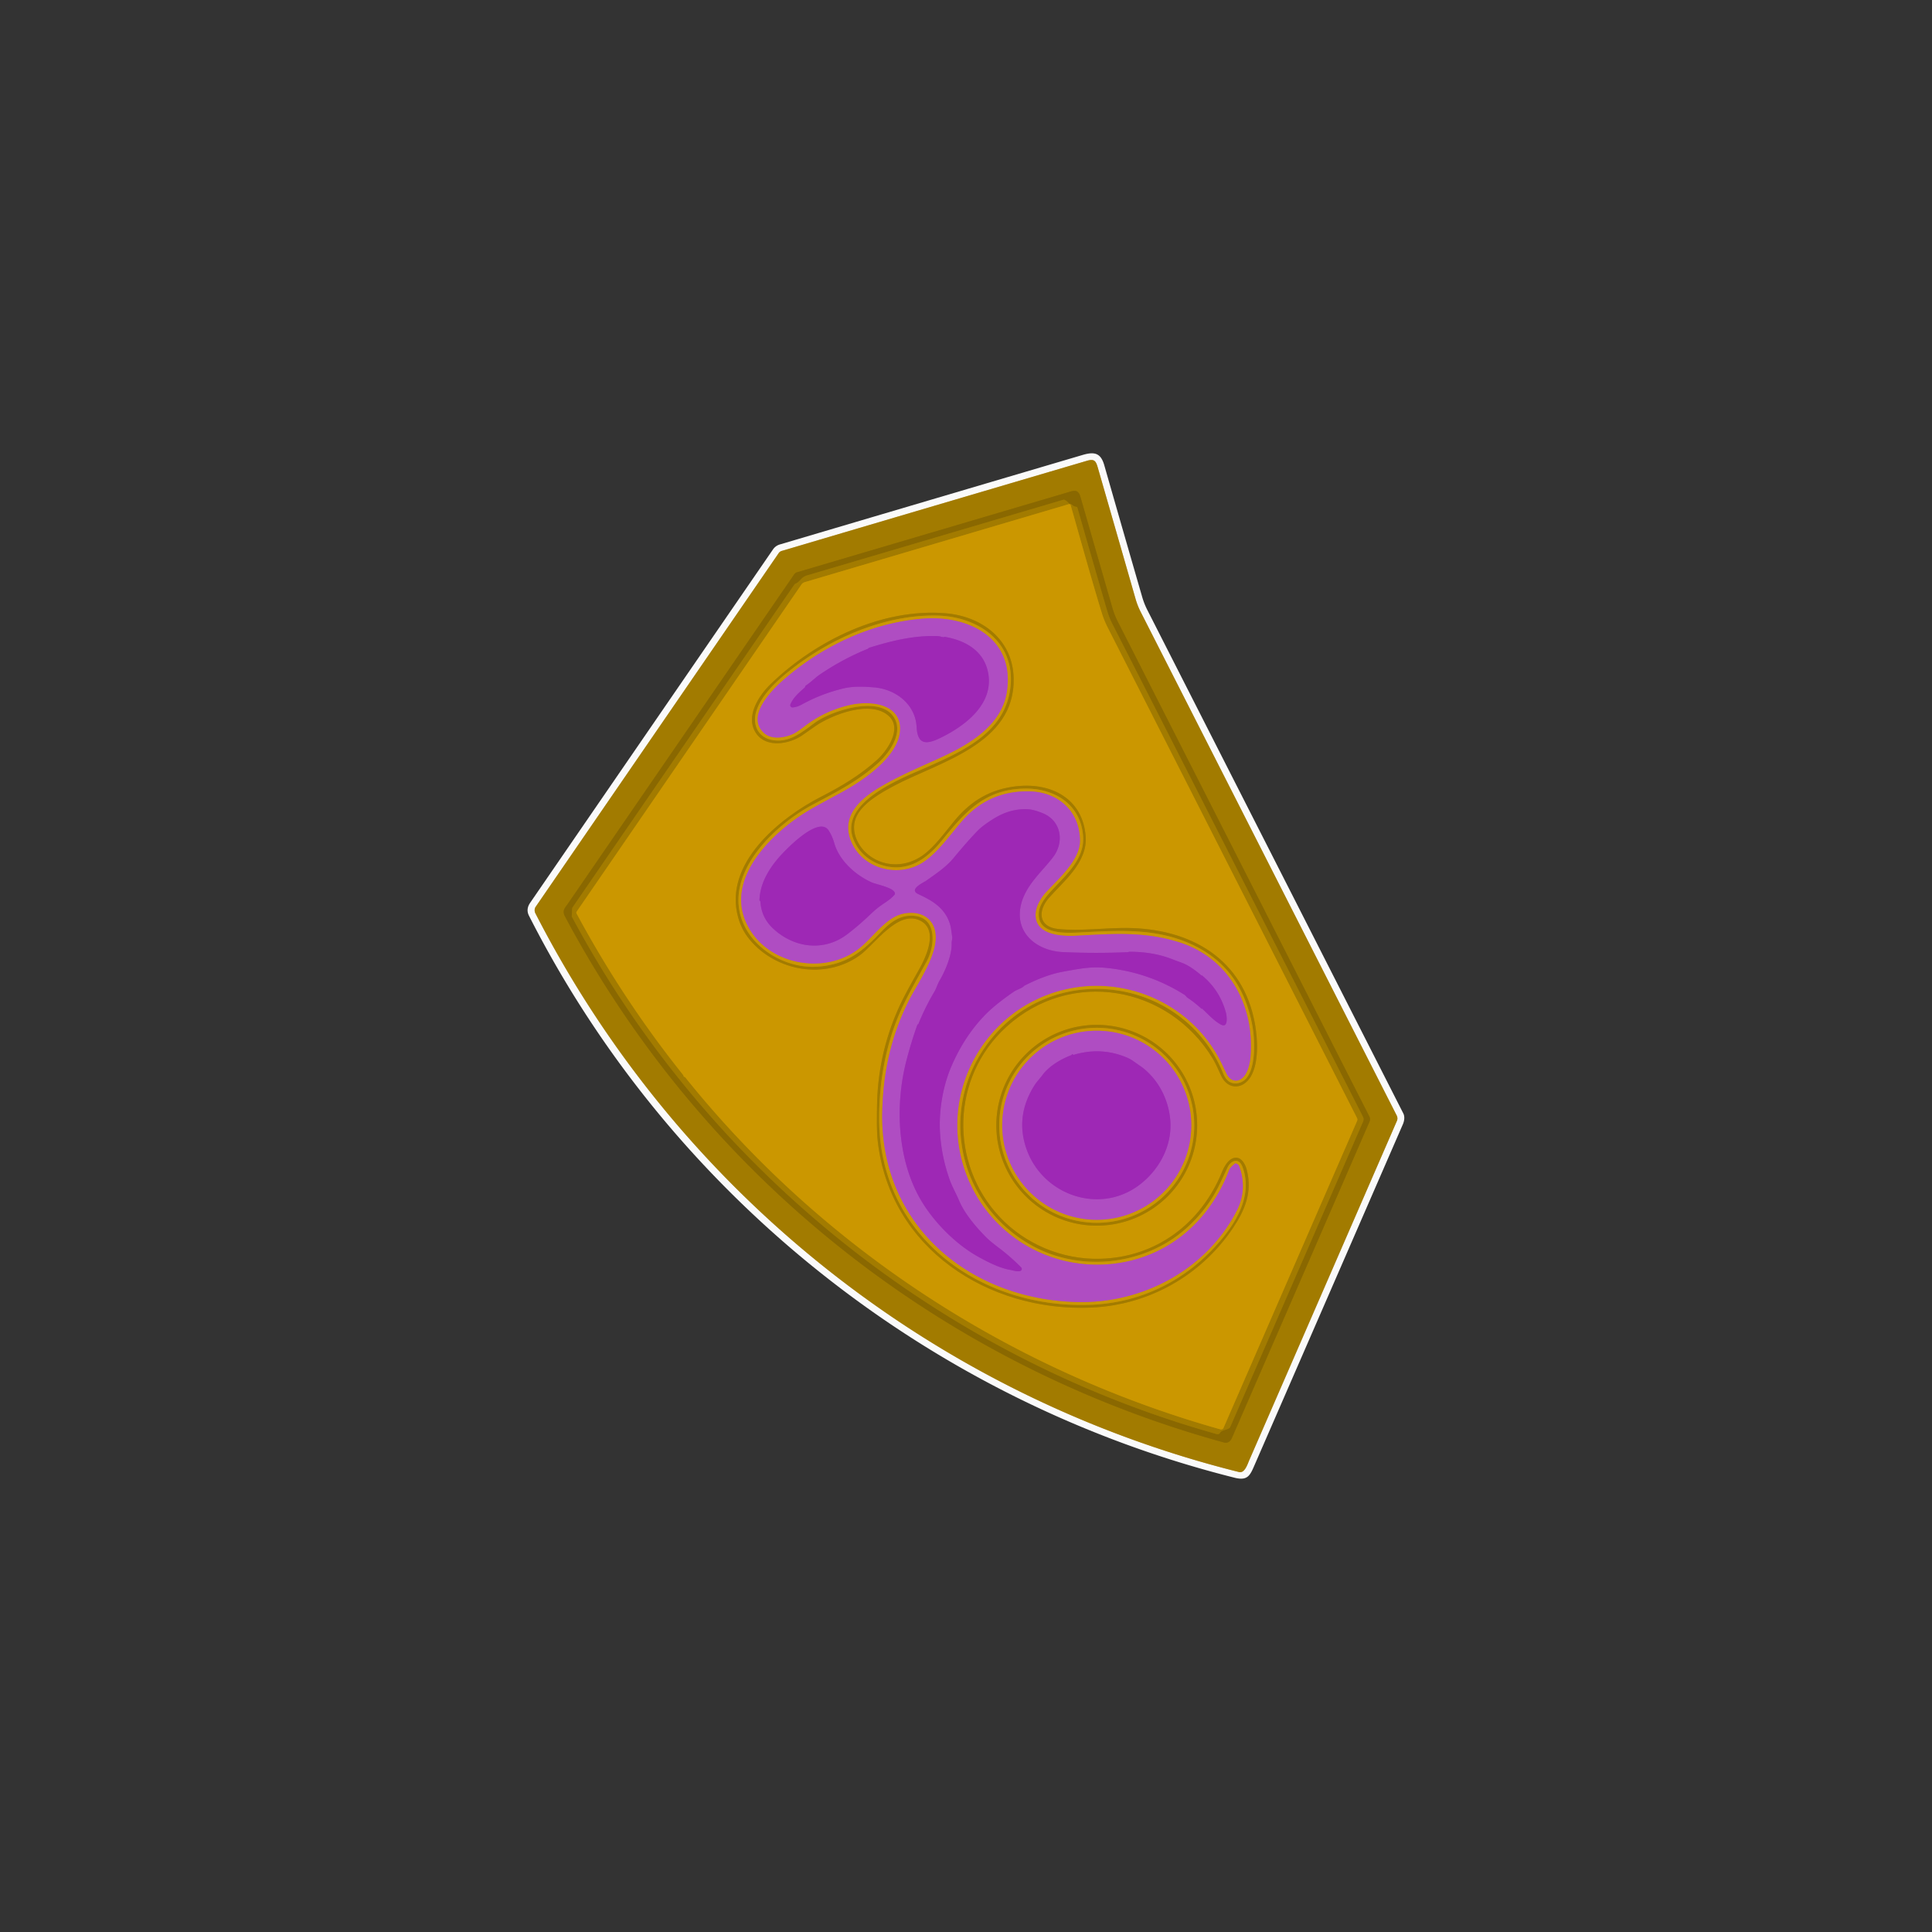 <svg xmlns="http://www.w3.org/2000/svg" version="1.1" viewBox="0 0 1448 1448"><rect x="0" y="0" width="1448" height="1448" fill="#333333" stroke="none"/><g fill="none" stroke-linecap="butt" stroke-width="2"><path stroke="#cebb7d" d="M 401.23 684.41 C 508.38 893.70 700.22 1046.27 928.63 1103.27 C 932.88 1104.33 934.98 1097.43 936.25 1094.50 Q 991.54 967.52 1046.96 840.08 A 4.65 4.63 43.4 0 0 1046.84 836.13 Q 951.07 647.73 854.94 458.67 Q 852.54 453.95 851.08 448.86 Q 836.94 399.56 822.73 350.29 C 821.34 345.48 820.17 343.73 814.63 345.36 Q 699.91 379.17 585.87 412.92 Q 584.46 413.34 583.63 414.54 Q 492.61 547.00 401.43 679.70 C 400.53 681.00 400.50 683.00 401.23 684.41" vector-effect="non-scaling-stroke"/><path stroke="#967200" d="M 423.56 687.07 C 527.07 881.30 705.02 1022.69 917.23 1081.09 C 920.05 1081.86 922.10 1080.44 923.26 1077.78 Q 975.04 958.89 1026.44 840.61 A 4.47 4.45 -46.8 0 0 1026.33 836.81 Q 932.01 651.40 837.67 465.70 Q 835.27 460.96 833.79 455.85 Q 821.78 414.25 809.84 372.60 C 807.97 366.11 804.64 367.74 799.69 369.20 Q 699.11 398.86 597.38 428.91 A 3.96 3.95 8.9 0 0 595.25 430.46 Q 510.80 553.36 425.88 676.94 C 423.39 680.56 421.04 682.34 423.56 687.07" vector-effect="non-scaling-stroke"/><path stroke="#967200" d="M 428.63 687.09 C 529.81 876.44 705.57 1017.10 912.09 1074.87 A 1.98 1.97 22.5 0 0 914.35 1073.94 C 915.74 1071.51 918.89 1072.10 921.38 1070.31 Q 921.80 1070.00 922.01 1069.52 L 1021.62 840.55 A 4.15 4.15 0.0 0 0 1021.52 837.02 Q 927.80 652.61 833.77 467.76 Q 831.32 462.93 829.80 457.75 Q 818.51 419.17 807.49 380.50 A 0.86 0.85 84.8 0 0 806.76 379.88 Q 805.70 379.76 804.84 379.30 Q 804.45 379.10 804.11 378.82 Q 803.04 377.97 801.72 377.70 Q 801.25 377.61 800.98 377.22 Q 799.74 375.45 797.74 374.62 Q 797.33 374.45 796.91 374.58 Q 700.75 402.95 604.61 431.34 C 600.52 432.54 599.83 435.94 596.16 437.49 A 1.85 1.79 4.9 0 0 595.36 438.14 L 429.15 680.04 Q 428.86 680.46 428.83 680.98 L 428.54 686.65 A 0.82 0.78 34.8 0 0 428.63 687.09" vector-effect="non-scaling-stroke"/><path stroke="#b78900" d="M 432.14 684.65 C 455.10 727.36 481.64 767.66 511.92 805.53 Q 512.22 805.91 512.30 806.38 Q 512.39 806.95 513.00 807.13 Q 513.45 807.26 513.74 807.63 C 616.38 935.40 757.28 1027.03 914.69 1071.28 A 1.95 1.94 -70.3 0 0 917.00 1070.18 L 1017.13 840.07 A 2.52 2.50 -47.1 0 0 1017.06 837.95 Q 923.69 654.30 830.19 470.31 Q 827.46 464.94 825.73 459.31 C 817.55 432.59 810.11 405.47 802.46 378.71 A 1.19 1.19 0.0 0 0 800.98 377.89 L 603.18 436.31 A 4.73 4.69 -80.7 0 0 600.63 438.16 L 432.22 683.25 A 1.35 1.33 -42.0 0 0 432.14 684.65" vector-effect="non-scaling-stroke"/><path stroke="#b78900" d="M 644.42 715.94 C 655.56 707.89 673.29 681.12 690.11 690.20 C 703.26 697.31 694.30 716.79 689.01 726.26 C 683.51 736.10 677.39 746.73 673.18 756.24 Q 657.72 791.12 657.30 829.75 C 657.21 838.26 656.96 847.30 657.87 855.31 C 666.99 935.86 740.97 983.19 817.60 980.02 C 860.61 978.25 899.98 956.20 923.97 920.51 C 933.20 906.78 938.62 893.46 934.45 876.88 C 933.37 872.59 930.28 866.66 925.10 867.79 C 920.48 868.79 917.53 874.32 915.79 878.56 C 900.01 917.11 866.41 942.47 824.24 943.45 C 796.20 944.10 768.64 932.59 749.55 912.43 C 711.35 872.11 712.72 807.49 754.18 769.67 C 802.33 725.76 875.57 738.40 908.95 793.41 C 911.31 797.31 913.24 802.04 915.28 806.37 C 920.34 817.05 931.63 816.53 937.36 806.97 C 943.48 796.75 942.68 779.55 940.67 768.03 C 932.03 718.28 892.04 695.94 844.75 695.51 C 827.61 695.36 809.84 697.99 793.01 696.26 C 778.20 694.73 777.78 682.59 786.05 673.06 C 796.37 661.16 815.36 646.50 813.68 626.57 C 811.34 598.60 788.16 586.61 762.50 589.22 C 742.55 591.26 727.83 600.10 715.49 614.98 C 708.25 623.70 700.30 635.00 691.27 641.29 C 679.12 649.75 663.70 650.13 651.83 641.43 C 642.63 634.68 636.61 621.99 642.31 611.16 C 647.44 601.42 660.10 594.29 669.58 589.20 C 703.18 571.17 760.88 558.05 759.71 508.25 C 759.03 479.33 735.85 461.90 708.81 459.64 C 661.01 455.66 611.35 480.15 577.77 512.52 C 568.74 521.22 558.14 537.21 566.82 549.76 C 574.43 560.77 591.64 557.76 601.32 551.06 Q 605.88 547.90 610.38 544.70 C 623.04 535.69 653.16 523.93 666.50 536.98 C 676.35 546.62 664.62 562.98 657.16 569.69 C 644.89 580.73 630.76 589.30 615.49 597.09 C 584.64 612.84 541.83 647.30 553.30 687.79 Q 555.89 696.95 561.72 704.03 C 581.53 728.11 618.69 734.53 644.42 715.94" vector-effect="non-scaling-stroke"/><path stroke="#b78900" d="M 897.24 843.36 A 75.25 75.25 0.0 0 0 821.99 768.11 A 75.25 75.25 0.0 0 0 746.74 843.36 A 75.25 75.25 0.0 0 0 821.99 918.61 A 75.25 75.25 0.0 0 0 897.24 843.36" vector-effect="non-scaling-stroke"/><path stroke="#b78900" d="M 671.00 539.46 C 676.29 550.71 666.18 564.72 657.87 572.15 C 643.27 585.19 628.97 592.53 609.26 602.99 C 583.13 616.85 547.55 649.09 554.29 683.15 C 559.34 708.73 587.35 726.29 612.78 724.49 C 634.54 722.95 646.37 713.23 660.78 698.03 C 666.60 691.90 673.26 686.81 681.54 686.35 C 702.80 685.19 701.20 708.18 694.54 720.53 C 687.42 733.72 679.10 747.82 673.68 760.67 C 663.09 785.82 658.62 813.61 658.94 840.43 C 659.98 927.42 735.61 981.17 817.52 977.92 C 855.84 976.40 889.88 959.17 914.66 929.89 C 927.85 914.31 938.78 894.67 931.18 874.49 C 928.45 867.25 922.39 869.82 919.91 875.21 Q 914.30 887.42 912.18 891.42 C 904.35 906.16 892.15 919.81 878.08 929.06 C 847.20 949.35 805.79 951.45 773.29 933.48 C 718.57 903.23 702.82 832.97 739.82 782.61 C 786.76 718.70 886.70 730.70 916.80 804.61 C 918.90 809.77 922.39 812.84 928.04 811.75 C 942.26 809.02 940.55 779.60 938.75 769.42 Q 930.46 722.71 888.83 705.91 C 862.53 695.30 835.23 697.58 807.94 698.93 C 795.99 699.51 777.30 699.58 778.57 683.90 C 778.96 679.14 782.18 674.34 785.24 670.74 C 796.16 657.92 813.07 645.48 811.77 626.83 C 810.10 603.03 790.60 590.88 768.66 591.03 C 738.42 591.23 723.54 608.18 705.92 629.96 C 694.14 644.52 679.38 654.39 660.33 648.18 C 650.98 645.13 643.52 638.46 639.79 629.46 C 628.01 601.02 676.82 582.93 694.81 574.92 C 722.31 562.68 753.91 548.57 757.38 514.45 C 760.80 480.78 732.71 461.98 702.23 461.35 C 664.23 460.57 625.08 477.22 595.12 500.10 C 584.18 508.46 570.65 519.98 566.67 533.63 C 563.98 542.83 567.90 552.04 577.57 554.36 C 591.00 557.59 601.02 548.77 610.83 541.60 C 622.91 532.76 661.68 519.64 671.00 539.46" vector-effect="non-scaling-stroke"/><path stroke="#bd7261" d="M 795.29 742.29 C 843.26 729.63 894.64 752.70 916.01 797.86 Q 917.71 801.45 919.45 805.02 C 921.81 809.86 926.83 811.60 931.19 807.90 C 935.15 804.54 936.79 797.19 937.22 791.99 C 940.34 754.36 921.71 718.64 884.70 706.54 C 858.31 697.91 834.13 699.86 807.00 701.30 C 795.49 701.92 774.06 700.99 776.31 683.28 C 776.93 678.36 780.60 672.30 783.95 668.70 C 793.32 658.61 809.55 644.50 809.41 630.01 C 809.20 607.24 792.26 593.19 770.50 593.09 Q 740.77 592.94 721.33 615.09 C 712.26 625.42 703.61 638.29 692.42 645.91 C 673.99 658.45 646.18 651.66 637.65 630.04 C 630.24 611.26 645.29 598.34 659.45 589.95 C 674.43 581.08 690.02 574.68 705.54 567.53 C 726.69 557.79 750.94 543.53 754.67 518.18 C 760.59 478.03 725.75 460.98 691.68 463.68 C 653.19 466.72 616.39 484.20 587.53 509.28 C 578.19 517.39 559.17 536.60 572.39 549.17 C 578.27 554.78 588.39 552.96 594.91 549.82 Q 597.41 548.62 603.53 543.94 Q 617.95 532.93 636.05 528.57 C 646.58 526.03 661.24 526.00 669.24 533.22 C 675.42 538.79 675.80 547.40 672.94 554.98 C 666.60 571.84 645.10 586.18 628.60 595.04 Q 611.63 604.15 606.32 607.31 C 578.26 624.02 539.85 660.92 562.21 697.04 C 578.69 723.65 618.23 729.97 642.75 711.74 C 653.72 703.58 663.36 687.73 676.80 684.81 C 686.43 682.72 696.47 685.38 700.12 695.09 C 706.24 711.35 688.39 735.64 681.15 750.03 C 667.92 776.32 661.96 803.58 661.25 833.00 C 659.20 918.12 726.52 974.02 807.51 975.86 C 856.21 976.96 903.68 951.90 926.59 908.06 Q 935.20 891.59 928.74 874.07 Q 928.19 872.58 926.31 872.02 A 0.89 0.87 33.8 0 0 925.50 872.17 Q 921.97 874.96 921.20 877.00 C 906.45 916.09 874.01 943.66 831.78 947.44 C 782.35 951.87 736.76 921.48 722.11 874.13 C 704.58 817.44 738.11 757.38 795.29 742.29" vector-effect="non-scaling-stroke"/><path stroke="#a73bbc" d="M 707.58 477.53 C 705.85 477.59 704.71 476.85 703.16 476.78 C 685.25 476.02 668.29 480.26 651.44 485.48 Q 651.04 485.61 650.79 485.95 Q 650.63 486.18 650.31 486.31 Q 631.71 493.85 614.45 505.55 C 611.16 507.79 607.77 511.28 604.03 513.77 Q 603.52 514.10 603.46 514.59 Q 603.42 515.07 603.06 515.38 C 597.58 520.14 594.50 523.13 592.42 527.85 A 1.67 1.67 0.0 0 0 594.08 530.19 C 596.53 530.01 598.75 529.21 601.13 527.91 Q 615.86 519.84 632.11 515.97 C 639.62 514.18 647.32 514.56 654.99 515.17 C 671.16 516.44 686.10 527.72 686.99 544.88 C 687.68 558.22 694.25 558.12 704.36 553.26 C 723.06 544.27 745.52 527.64 740.45 503.56 C 737.02 487.27 722.89 479.84 708.00 477.29 Q 707.84 477.27 707.77 477.41 Q 707.72 477.53 707.58 477.53" vector-effect="non-scaling-stroke"/><path stroke="#a73bbc" d="M 900.89 755.89 C 905.19 759.85 909.90 765.18 915.06 767.90 C 920.79 770.92 919.46 761.32 918.78 758.85 Q 914.20 742.08 900.81 731.00 Q 900.76 730.97 900.74 731.04 Q 900.74 731.08 900.72 731.12 Q 900.65 731.27 900.52 731.15 Q 892.15 723.92 885.71 721.57 Q 881.82 720.15 877.94 718.67 C 867.82 714.80 856.96 713.26 846.14 713.34 Q 846.06 713.34 846.01 713.38 Q 845.96 713.41 845.92 713.46 Q 845.78 713.61 845.63 713.62 Q 821.20 714.68 796.78 713.59 C 777.76 712.75 760.97 699.99 764.89 679.55 C 767.92 663.76 781.34 653.08 789.43 642.18 C 797.98 630.67 795.12 615.08 781.67 609.56 Q 774.79 606.73 770.26 606.51 Q 757.19 605.88 744.82 613.56 Q 736.93 618.47 733.31 622.06 Q 726.69 628.63 714.41 643.41 C 709.17 649.72 701.38 655.00 694.17 660.06 C 692.04 661.57 680.65 666.61 688.33 670.17 C 698.53 674.89 707.93 680.26 711.82 692.01 C 712.83 695.07 713.11 698.58 713.63 701.97 C 713.90 703.69 713.18 705.26 713.24 707.05 C 713.56 715.73 708.44 727.64 704.28 734.80 C 702.62 737.64 701.76 740.82 700.32 743.24 Q 693.43 754.82 688.39 767.30 Q 688.25 767.64 687.91 767.76 Q 687.63 767.85 687.55 768.06 Q 682.78 781.46 679.25 795.25 C 670.47 829.49 672.66 871.28 691.47 901.54 C 701.21 917.20 717.03 933.10 733.78 942.25 C 740.77 946.07 749.42 950.51 757.48 951.81 C 759.34 952.11 762.21 953.29 764.64 952.59 A 1.62 1.62 0.0 0 0 765.34 949.90 Q 757.43 941.88 748.57 935.21 Q 742.01 930.28 738.95 927.17 C 731.46 919.58 723.02 909.74 718.83 899.84 C 716.67 894.74 713.60 889.21 712.00 884.81 Q 705.83 867.82 704.59 849.82 C 703.46 833.38 706.45 814.65 712.94 799.48 Q 722.67 776.70 738.43 760.54 C 744.51 754.30 752.81 748.11 760.08 743.09 C 761.56 742.07 766.08 740.51 767.28 739.20 Q 767.62 738.83 767.98 738.64 Q 783.76 730.61 796.75 728.25 C 809.37 725.95 817.79 724.31 828.56 725.36 Q 860.63 728.47 887.77 745.59 C 888.75 746.21 889.13 747.17 890.14 747.85 Q 895.68 751.59 900.60 756.13 Q 900.68 756.21 900.69 756.19 Q 900.73 756.06 900.76 755.93 Q 900.79 755.80 900.89 755.89" vector-effect="non-scaling-stroke"/><path stroke="#a73bbc" d="M 569.93 675.90 Q 570.67 687.50 579.00 695.51 C 594.49 710.38 617.26 713.61 634.83 700.32 Q 643.49 693.77 652.32 685.32 Q 656.27 681.53 659.57 679.13 C 663.28 676.43 667.45 674.15 670.41 670.60 Q 670.71 670.24 670.73 669.78 C 670.86 665.44 656.89 662.91 653.45 661.38 C 641.32 655.99 628.94 645.04 625.23 631.76 Q 623.85 626.82 621.12 622.51 C 613.55 610.55 587.62 637.97 582.78 643.78 C 575.43 652.59 569.64 662.81 569.22 674.49 Q 569.21 674.87 569.56 675.17 A 1.05 1.01 -72.8 0 1 569.93 675.90" vector-effect="non-scaling-stroke"/><path stroke="#b78900" d="M 895.07 843.39 A 73.08 73.08 0.0 0 0 821.99 770.31 A 73.08 73.08 0.0 0 0 748.91 843.39 A 73.08 73.08 0.0 0 0 821.99 916.47 A 73.08 73.08 0.0 0 0 895.07 843.39" vector-effect="non-scaling-stroke"/><path stroke="#bd7261" d="M 892.84 843.36 A 70.84 70.84 0.0 0 0 822.00 772.52 A 70.84 70.84 0.0 0 0 751.16 843.36 A 70.84 70.84 0.0 0 0 822.00 914.20 A 70.84 70.84 0.0 0 0 892.84 843.36" vector-effect="non-scaling-stroke"/><path stroke="#a73bbc" d="M 804.25 790.51 Q 804.25 790.38 804.26 790.24 Q 804.26 790.18 803.69 790.19 Q 803.33 790.20 803.27 790.45 Q 803.20 790.72 802.94 790.82 C 795.23 793.71 786.20 799.04 781.29 805.76 C 779.41 808.33 777.00 810.79 775.51 813.14 Q 760.32 836.94 769.73 862.22 C 782.25 895.84 824.03 910.24 853.44 888.44 C 868.32 877.41 878.32 859.55 877.18 840.63 C 876.40 827.88 871.15 815.01 862.19 805.55 Q 858.24 801.38 854.43 798.83 C 851.25 796.70 848.30 794.23 845.20 792.88 Q 825.48 784.29 804.45 790.66 A 0.16 0.16 0.0 0 1 804.25 790.51" vector-effect="non-scaling-stroke"/></g><path fill="#fafafa" d="M 925.24 1107.51 C 697.05 1050.23 502.88 896.05 396.45 686.30 Q 394.00 681.47 397.36 676.59 Q 488.31 544.19 579.32 411.82 Q 581.25 409.02 584.52 408.05 Q 697.96 374.48 811.42 340.98 C 820.40 338.33 825.03 339.58 827.64 348.70 Q 841.76 398.05 856.04 447.37 Q 857.52 452.49 859.93 457.23 Q 955.87 645.85 1051.76 834.50 C 1052.96 836.86 1052.57 839.99 1051.43 842.63 Q 996.04 969.99 940.58 1097.32 C 936.98 1105.60 935.41 1110.07 925.24 1107.51 Z M 401.23 684.41 C 508.38 893.70 700.22 1046.27 928.63 1103.27 C 932.88 1104.33 934.98 1097.43 936.25 1094.50 Q 991.54 967.52 1046.96 840.08 A 4.65 4.63 43.4 0 0 1046.84 836.13 Q 951.07 647.73 854.94 458.67 Q 852.54 453.95 851.08 448.86 Q 836.94 399.56 822.73 350.29 C 821.34 345.48 820.17 343.73 814.63 345.36 Q 699.91 379.17 585.87 412.92 Q 584.46 413.34 583.63 414.54 Q 492.61 547.00 401.43 679.70 C 400.53 681.00 400.50 683.00 401.23 684.41 Z"/><path fill="#a27b00" d="M 928.63 1103.27 C 700.22 1046.27 508.38 893.70 401.23 684.41 C 400.50 683.00 400.53 681.00 401.43 679.70 Q 492.61 547.00 583.63 414.54 Q 584.46 413.34 585.87 412.92 Q 699.91 379.17 814.63 345.36 C 820.17 343.73 821.34 345.48 822.73 350.29 Q 836.94 399.56 851.08 448.86 Q 852.54 453.95 854.94 458.67 Q 951.07 647.73 1046.84 836.13 A 4.65 4.63 43.4 0 1 1046.96 840.08 Q 991.54 967.52 936.25 1094.50 C 934.98 1097.43 932.88 1104.33 928.63 1103.27 Z M 423.56 687.07 C 527.07 881.30 705.02 1022.69 917.23 1081.09 C 920.05 1081.86 922.10 1080.44 923.26 1077.78 Q 975.04 958.89 1026.44 840.61 A 4.47 4.45 -46.8 0 0 1026.33 836.81 Q 932.01 651.40 837.67 465.70 Q 835.27 460.96 833.79 455.85 Q 821.78 414.25 809.84 372.60 C 807.97 366.11 804.64 367.74 799.69 369.20 Q 699.11 398.86 597.38 428.91 A 3.96 3.95 8.9 0 0 595.25 430.46 Q 510.80 553.36 425.88 676.94 C 423.39 680.56 421.04 682.34 423.56 687.07 Z"/><path fill="#8a6800" d="M 917.23 1081.09 C 705.02 1022.69 527.07 881.30 423.56 687.07 C 421.04 682.34 423.39 680.56 425.88 676.94 Q 510.80 553.36 595.25 430.46 A 3.96 3.95 8.9 0 1 597.38 428.91 Q 699.11 398.86 799.69 369.20 C 804.64 367.74 807.97 366.11 809.84 372.60 Q 821.78 414.25 833.79 455.85 Q 835.27 460.96 837.67 465.70 Q 932.01 651.40 1026.33 836.81 A 4.47 4.45 -46.8 0 1 1026.44 840.61 Q 975.04 958.89 923.26 1077.78 C 922.10 1080.44 920.05 1081.86 917.23 1081.09 Z M 428.63 687.09 C 529.81 876.44 705.57 1017.10 912.09 1074.87 A 1.98 1.97 22.5 0 0 914.35 1073.94 C 915.74 1071.51 918.89 1072.10 921.38 1070.31 Q 921.80 1070.00 922.01 1069.52 L 1021.62 840.55 A 4.15 4.15 0.0 0 0 1021.52 837.02 Q 927.80 652.61 833.77 467.76 Q 831.32 462.93 829.80 457.75 Q 818.51 419.17 807.49 380.50 A 0.86 0.85 84.8 0 0 806.76 379.88 Q 805.70 379.76 804.84 379.30 Q 804.45 379.10 804.11 378.82 Q 803.04 377.97 801.72 377.70 Q 801.25 377.61 800.98 377.22 Q 799.74 375.45 797.74 374.62 Q 797.33 374.45 796.91 374.58 Q 700.75 402.95 604.61 431.34 C 600.52 432.54 599.83 435.94 596.16 437.49 A 1.85 1.79 4.9 0 0 595.36 438.14 L 429.15 680.04 Q 428.86 680.46 428.83 680.98 L 428.54 686.65 A 0.82 0.78 34.8 0 0 428.63 687.09 Z"/><path fill="#a27b00" d="M 912.09 1074.87 C 705.57 1017.10 529.81 876.44 428.63 687.09 A 0.82 0.78 34.8 0 1 428.54 686.65 L 428.83 680.98 Q 428.86 680.46 429.15 680.04 L 595.36 438.14 A 1.85 1.79 4.9 0 1 596.16 437.49 C 599.83 435.94 600.52 432.54 604.61 431.34 Q 700.75 402.95 796.91 374.58 Q 797.33 374.45 797.74 374.62 Q 799.74 375.45 800.98 377.22 Q 801.25 377.61 801.72 377.70 Q 803.04 377.97 804.11 378.82 Q 804.45 379.10 804.84 379.30 Q 805.70 379.76 806.76 379.88 A 0.86 0.85 84.8 0 1 807.49 380.50 Q 818.51 419.17 829.80 457.75 Q 831.32 462.93 833.77 467.76 Q 927.80 652.61 1021.52 837.02 A 4.15 4.15 0.0 0 1 1021.62 840.55 L 922.01 1069.52 Q 921.80 1070.00 921.38 1070.31 C 918.89 1072.10 915.74 1071.51 914.35 1073.94 A 1.98 1.97 22.5 0 1 912.09 1074.87 Z M 432.14 684.65 C 455.10 727.36 481.64 767.66 511.92 805.53 Q 512.22 805.91 512.30 806.38 Q 512.39 806.95 513.00 807.13 Q 513.45 807.26 513.74 807.63 C 616.38 935.40 757.28 1027.03 914.69 1071.28 A 1.95 1.94 -70.3 0 0 917.00 1070.18 L 1017.13 840.07 A 2.52 2.50 -47.1 0 0 1017.06 837.95 Q 923.69 654.30 830.19 470.31 Q 827.46 464.94 825.73 459.31 C 817.55 432.59 810.11 405.47 802.46 378.71 A 1.19 1.19 0.0 0 0 800.98 377.89 L 603.18 436.31 A 4.73 4.69 -80.7 0 0 600.63 438.16 L 432.22 683.25 A 1.35 1.33 -42.0 0 0 432.14 684.65 Z"/><path fill="#cb9700" d="M 511.92 805.53 C 481.64 767.66 455.10 727.36 432.14 684.65 A 1.35 1.33 -42.0 0 1 432.22 683.25 L 600.63 438.16 A 4.73 4.69 -80.7 0 1 603.18 436.31 L 800.98 377.89 A 1.19 1.19 0.0 0 1 802.46 378.71 C 810.11 405.47 817.55 432.59 825.73 459.31 Q 827.46 464.94 830.19 470.31 Q 923.69 654.30 1017.06 837.95 A 2.52 2.50 -47.1 0 1 1017.13 840.07 L 917.00 1070.18 A 1.95 1.94 -70.3 0 1 914.69 1071.28 C 757.28 1027.03 616.38 935.40 513.74 807.63 Q 513.45 807.26 513.00 807.13 Q 512.39 806.95 512.30 806.38 Q 512.22 805.91 511.92 805.53 Z M 644.42 715.94 C 655.56 707.89 673.29 681.12 690.11 690.20 C 703.26 697.31 694.30 716.79 689.01 726.26 C 683.51 736.10 677.39 746.73 673.18 756.24 Q 657.72 791.12 657.30 829.75 C 657.21 838.26 656.96 847.30 657.87 855.31 C 666.99 935.86 740.97 983.19 817.60 980.02 C 860.61 978.25 899.98 956.20 923.97 920.51 C 933.20 906.78 938.62 893.46 934.45 876.88 C 933.37 872.59 930.28 866.66 925.10 867.79 C 920.48 868.79 917.53 874.32 915.79 878.56 C 900.01 917.11 866.41 942.47 824.24 943.45 C 796.20 944.10 768.64 932.59 749.55 912.43 C 711.35 872.11 712.72 807.49 754.18 769.67 C 802.33 725.76 875.57 738.40 908.95 793.41 C 911.31 797.31 913.24 802.04 915.28 806.37 C 920.34 817.05 931.63 816.53 937.36 806.97 C 943.48 796.75 942.68 779.55 940.67 768.03 C 932.03 718.28 892.04 695.94 844.75 695.51 C 827.61 695.36 809.84 697.99 793.01 696.26 C 778.20 694.73 777.78 682.59 786.05 673.06 C 796.37 661.16 815.36 646.50 813.68 626.57 C 811.34 598.60 788.16 586.61 762.50 589.22 C 742.55 591.26 727.83 600.10 715.49 614.98 C 708.25 623.70 700.30 635.00 691.27 641.29 C 679.12 649.75 663.70 650.13 651.83 641.43 C 642.63 634.68 636.61 621.99 642.31 611.16 C 647.44 601.42 660.10 594.29 669.58 589.20 C 703.18 571.17 760.88 558.05 759.71 508.25 C 759.03 479.33 735.85 461.90 708.81 459.64 C 661.01 455.66 611.35 480.15 577.77 512.52 C 568.74 521.22 558.14 537.21 566.82 549.76 C 574.43 560.77 591.64 557.76 601.32 551.06 Q 605.88 547.90 610.38 544.70 C 623.04 535.69 653.16 523.93 666.50 536.98 C 676.35 546.62 664.62 562.98 657.16 569.69 C 644.89 580.73 630.76 589.30 615.49 597.09 C 584.64 612.84 541.83 647.30 553.30 687.79 Q 555.89 696.95 561.72 704.03 C 581.53 728.11 618.69 734.53 644.42 715.94 Z M 897.24 843.36 A 75.25 75.25 0.0 0 0 821.99 768.11 A 75.25 75.25 0.0 0 0 746.74 843.36 A 75.25 75.25 0.0 0 0 821.99 918.61 A 75.25 75.25 0.0 0 0 897.24 843.36 Z"/><path fill="#a27b00" d="M 690.11 690.20 C 673.29 681.12 655.56 707.89 644.42 715.94 C 618.69 734.53 581.53 728.11 561.72 704.03 Q 555.89 696.95 553.30 687.79 C 541.83 647.30 584.64 612.84 615.49 597.09 C 630.76 589.30 644.89 580.73 657.16 569.69 C 664.62 562.98 676.35 546.62 666.50 536.98 C 653.16 523.93 623.04 535.69 610.38 544.70 Q 605.88 547.90 601.32 551.06 C 591.64 557.76 574.43 560.77 566.82 549.76 C 558.14 537.21 568.74 521.22 577.77 512.52 C 611.35 480.15 661.01 455.66 708.81 459.64 C 735.85 461.90 759.03 479.33 759.71 508.25 C 760.88 558.05 703.18 571.17 669.58 589.20 C 660.10 594.29 647.44 601.42 642.31 611.16 C 636.61 621.99 642.63 634.68 651.83 641.43 C 663.70 650.13 679.12 649.75 691.27 641.29 C 700.30 635.00 708.25 623.70 715.49 614.98 C 727.83 600.10 742.55 591.26 762.50 589.22 C 788.16 586.61 811.34 598.60 813.68 626.57 C 815.36 646.50 796.37 661.16 786.05 673.06 C 777.78 682.59 778.20 694.73 793.01 696.26 C 809.84 697.99 827.61 695.36 844.75 695.51 C 892.04 695.94 932.03 718.28 940.67 768.03 C 942.68 779.55 943.48 796.75 937.36 806.97 C 931.63 816.53 920.34 817.05 915.28 806.37 C 913.24 802.04 911.31 797.31 908.95 793.41 C 875.57 738.40 802.33 725.76 754.18 769.67 C 712.72 807.49 711.35 872.11 749.55 912.43 C 768.64 932.59 796.20 944.10 824.24 943.45 C 866.41 942.47 900.01 917.11 915.79 878.56 C 917.53 874.32 920.48 868.79 925.10 867.79 C 930.28 866.66 933.37 872.59 934.45 876.88 C 938.62 893.46 933.20 906.78 923.97 920.51 C 899.98 956.20 860.61 978.25 817.60 980.02 C 740.97 983.19 666.99 935.86 657.87 855.31 C 656.96 847.30 657.21 838.26 657.30 829.75 Q 657.72 791.12 673.18 756.24 C 677.39 746.73 683.51 736.10 689.01 726.26 C 694.30 716.79 703.26 697.31 690.11 690.20 Z M 671.00 539.46 C 676.29 550.71 666.18 564.72 657.87 572.15 C 643.27 585.19 628.97 592.53 609.26 602.99 C 583.13 616.85 547.55 649.09 554.29 683.15 C 559.34 708.73 587.35 726.29 612.78 724.49 C 634.54 722.95 646.37 713.23 660.78 698.03 C 666.60 691.90 673.26 686.81 681.54 686.35 C 702.80 685.19 701.20 708.18 694.54 720.53 C 687.42 733.72 679.10 747.82 673.68 760.67 C 663.09 785.82 658.62 813.61 658.94 840.43 C 659.98 927.42 735.61 981.17 817.52 977.92 C 855.84 976.40 889.88 959.17 914.66 929.89 C 927.85 914.31 938.78 894.67 931.18 874.49 C 928.45 867.25 922.39 869.82 919.91 875.21 Q 914.30 887.42 912.18 891.42 C 904.35 906.16 892.15 919.81 878.08 929.06 C 847.20 949.35 805.79 951.45 773.29 933.48 C 718.57 903.23 702.82 832.97 739.82 782.61 C 786.76 718.70 886.70 730.70 916.80 804.61 C 918.90 809.77 922.39 812.84 928.04 811.75 C 942.26 809.02 940.55 779.60 938.75 769.42 Q 930.46 722.71 888.83 705.91 C 862.53 695.30 835.23 697.58 807.94 698.93 C 795.99 699.51 777.30 699.58 778.57 683.90 C 778.96 679.14 782.18 674.34 785.24 670.74 C 796.16 657.92 813.07 645.48 811.77 626.83 C 810.10 603.03 790.60 590.88 768.66 591.03 C 738.42 591.23 723.54 608.18 705.92 629.96 C 694.14 644.52 679.38 654.39 660.33 648.18 C 650.98 645.13 643.52 638.46 639.79 629.46 C 628.01 601.02 676.82 582.93 694.81 574.92 C 722.31 562.68 753.91 548.57 757.38 514.45 C 760.80 480.78 732.71 461.98 702.23 461.35 C 664.23 460.57 625.08 477.22 595.12 500.10 C 584.18 508.46 570.65 519.98 566.67 533.63 C 563.98 542.83 567.90 552.04 577.57 554.36 C 591.00 557.59 601.02 548.77 610.83 541.60 C 622.91 532.76 661.68 519.64 671.00 539.46 Z"/><path fill="#cb9700" d="M 671.00 539.46 C 661.68 519.64 622.91 532.76 610.83 541.60 C 601.02 548.77 591.00 557.59 577.57 554.36 C 567.90 552.04 563.98 542.83 566.67 533.63 C 570.65 519.98 584.18 508.46 595.12 500.10 C 625.08 477.22 664.23 460.57 702.23 461.35 C 732.71 461.98 760.80 480.78 757.38 514.45 C 753.91 548.57 722.31 562.68 694.81 574.92 C 676.82 582.93 628.01 601.02 639.79 629.46 C 643.52 638.46 650.98 645.13 660.33 648.18 C 679.38 654.39 694.14 644.52 705.92 629.96 C 723.54 608.18 738.42 591.23 768.66 591.03 C 790.60 590.88 810.10 603.03 811.77 626.83 C 813.07 645.48 796.16 657.92 785.24 670.74 C 782.18 674.34 778.96 679.14 778.57 683.90 C 777.30 699.58 795.99 699.51 807.94 698.93 C 835.23 697.58 862.53 695.30 888.83 705.91 Q 930.46 722.71 938.75 769.42 C 940.55 779.60 942.26 809.02 928.04 811.75 C 922.39 812.84 918.90 809.77 916.80 804.61 C 886.70 730.70 786.76 718.70 739.82 782.61 C 702.82 832.97 718.57 903.23 773.29 933.48 C 805.79 951.45 847.20 949.35 878.08 929.06 C 892.15 919.81 904.35 906.16 912.18 891.42 Q 914.30 887.42 919.91 875.21 C 922.39 869.82 928.45 867.25 931.18 874.49 C 938.78 894.67 927.85 914.31 914.66 929.89 C 889.88 959.17 855.84 976.40 817.52 977.92 C 735.61 981.17 659.98 927.42 658.94 840.43 C 658.62 813.61 663.09 785.82 673.68 760.67 C 679.10 747.82 687.42 733.72 694.54 720.53 C 701.20 708.18 702.80 685.19 681.54 686.35 C 673.26 686.81 666.60 691.90 660.78 698.03 C 646.37 713.23 634.54 722.95 612.78 724.49 C 587.35 726.29 559.34 708.73 554.29 683.15 C 547.55 649.09 583.13 616.85 609.26 602.99 C 628.97 592.53 643.27 585.19 657.87 572.15 C 666.18 564.72 676.29 550.71 671.00 539.46 Z M 795.29 742.29 C 843.26 729.63 894.64 752.70 916.01 797.86 Q 917.71 801.45 919.45 805.02 C 921.81 809.86 926.83 811.60 931.19 807.90 C 935.15 804.54 936.79 797.19 937.22 791.99 C 940.34 754.36 921.71 718.64 884.70 706.54 C 858.31 697.91 834.13 699.86 807.00 701.30 C 795.49 701.92 774.06 700.99 776.31 683.28 C 776.93 678.36 780.60 672.30 783.95 668.70 C 793.32 658.61 809.55 644.50 809.41 630.01 C 809.20 607.24 792.26 593.19 770.50 593.09 Q 740.77 592.94 721.33 615.09 C 712.26 625.42 703.61 638.29 692.42 645.91 C 673.99 658.45 646.18 651.66 637.65 630.04 C 630.24 611.26 645.29 598.34 659.45 589.95 C 674.43 581.08 690.02 574.68 705.54 567.53 C 726.69 557.79 750.94 543.53 754.67 518.18 C 760.59 478.03 725.75 460.98 691.68 463.68 C 653.19 466.72 616.39 484.20 587.53 509.28 C 578.19 517.39 559.17 536.60 572.39 549.17 C 578.27 554.78 588.39 552.96 594.91 549.82 Q 597.41 548.62 603.53 543.94 Q 617.95 532.93 636.05 528.57 C 646.58 526.03 661.24 526.00 669.24 533.22 C 675.42 538.79 675.80 547.40 672.94 554.98 C 666.60 571.84 645.10 586.18 628.60 595.04 Q 611.63 604.15 606.32 607.31 C 578.26 624.02 539.85 660.92 562.21 697.04 C 578.69 723.65 618.23 729.97 642.75 711.74 C 653.72 703.58 663.36 687.73 676.80 684.81 C 686.43 682.72 696.47 685.38 700.12 695.09 C 706.24 711.35 688.39 735.64 681.15 750.03 C 667.92 776.32 661.96 803.58 661.25 833.00 C 659.20 918.12 726.52 974.02 807.51 975.86 C 856.21 976.96 903.68 951.90 926.59 908.06 Q 935.20 891.59 928.74 874.07 Q 928.19 872.58 926.31 872.02 A 0.89 0.87 33.8 0 0 925.50 872.17 Q 921.97 874.96 921.20 877.00 C 906.45 916.09 874.01 943.66 831.78 947.44 C 782.35 951.87 736.76 921.48 722.11 874.13 C 704.58 817.44 738.11 757.38 795.29 742.29 Z"/><path fill="#af4dc2" d="M 916.01 797.86 C 894.64 752.70 843.26 729.63 795.29 742.29 C 738.11 757.38 704.58 817.44 722.11 874.13 C 736.76 921.48 782.35 951.87 831.78 947.44 C 874.01 943.66 906.45 916.09 921.20 877.00 Q 921.97 874.96 925.50 872.17 A 0.89 0.87 33.8 0 1 926.31 872.02 Q 928.19 872.58 928.74 874.07 Q 935.20 891.59 926.59 908.06 C 903.68 951.90 856.21 976.96 807.51 975.86 C 726.52 974.02 659.20 918.12 661.25 833.00 C 661.96 803.58 667.92 776.32 681.15 750.03 C 688.39 735.64 706.24 711.35 700.12 695.09 C 696.47 685.38 686.43 682.72 676.80 684.81 C 663.36 687.73 653.72 703.58 642.75 711.74 C 618.23 729.97 578.69 723.65 562.21 697.04 C 539.85 660.92 578.26 624.02 606.32 607.31 Q 611.63 604.15 628.60 595.04 C 645.10 586.18 666.60 571.84 672.94 554.98 C 675.80 547.40 675.42 538.79 669.24 533.22 C 661.24 526.00 646.58 526.03 636.05 528.57 Q 617.95 532.93 603.53 543.94 Q 597.41 548.62 594.91 549.82 C 588.39 552.96 578.27 554.78 572.39 549.17 C 559.17 536.60 578.19 517.39 587.53 509.28 C 616.39 484.20 653.19 466.72 691.68 463.68 C 725.75 460.98 760.59 478.03 754.67 518.18 C 750.94 543.53 726.69 557.79 705.54 567.53 C 690.02 574.68 674.43 581.08 659.45 589.95 C 645.29 598.34 630.24 611.26 637.65 630.04 C 646.18 651.66 673.99 658.45 692.42 645.91 C 703.61 638.29 712.26 625.42 721.33 615.09 Q 740.77 592.94 770.50 593.09 C 792.26 593.19 809.20 607.24 809.41 630.01 C 809.55 644.50 793.32 658.61 783.95 668.70 C 780.60 672.30 776.93 678.36 776.31 683.28 C 774.06 700.99 795.49 701.92 807.00 701.30 C 834.13 699.86 858.31 697.91 884.70 706.54 C 921.71 718.64 940.34 754.36 937.22 791.99 C 936.79 797.19 935.15 804.54 931.19 807.90 C 926.83 811.60 921.81 809.86 919.45 805.02 Q 917.71 801.45 916.01 797.86 Z M 707.58 477.53 C 705.85 477.59 704.71 476.85 703.16 476.78 C 685.25 476.02 668.29 480.26 651.44 485.48 Q 651.04 485.61 650.79 485.95 Q 650.63 486.18 650.31 486.31 Q 631.71 493.85 614.45 505.55 C 611.16 507.79 607.77 511.28 604.03 513.77 Q 603.52 514.10 603.46 514.59 Q 603.42 515.07 603.06 515.38 C 597.58 520.14 594.50 523.13 592.42 527.85 A 1.67 1.67 0.0 0 0 594.08 530.19 C 596.53 530.01 598.75 529.21 601.13 527.91 Q 615.86 519.84 632.11 515.97 C 639.62 514.18 647.32 514.56 654.99 515.17 C 671.16 516.44 686.10 527.72 686.99 544.88 C 687.68 558.22 694.25 558.12 704.36 553.26 C 723.06 544.27 745.52 527.64 740.45 503.56 C 737.02 487.27 722.89 479.84 708.00 477.29 Q 707.84 477.27 707.77 477.41 Q 707.72 477.53 707.58 477.53 Z M 900.89 755.89 C 905.19 759.85 909.90 765.18 915.06 767.90 C 920.79 770.92 919.46 761.32 918.78 758.85 Q 914.20 742.08 900.81 731.00 Q 900.76 730.97 900.74 731.04 Q 900.74 731.08 900.72 731.12 Q 900.65 731.27 900.52 731.15 Q 892.15 723.92 885.71 721.57 Q 881.82 720.15 877.94 718.67 C 867.82 714.80 856.96 713.26 846.14 713.34 Q 846.06 713.34 846.01 713.38 Q 845.96 713.41 845.92 713.46 Q 845.78 713.61 845.63 713.62 Q 821.20 714.68 796.78 713.59 C 777.76 712.75 760.97 699.99 764.89 679.55 C 767.92 663.76 781.34 653.08 789.43 642.18 C 797.98 630.67 795.12 615.08 781.67 609.56 Q 774.79 606.73 770.26 606.51 Q 757.19 605.88 744.82 613.56 Q 736.93 618.47 733.31 622.06 Q 726.69 628.63 714.41 643.41 C 709.17 649.72 701.38 655.00 694.17 660.06 C 692.04 661.57 680.65 666.61 688.33 670.17 C 698.53 674.89 707.93 680.26 711.82 692.01 C 712.83 695.07 713.11 698.58 713.63 701.97 C 713.90 703.69 713.18 705.26 713.24 707.05 C 713.56 715.73 708.44 727.64 704.28 734.80 C 702.62 737.64 701.76 740.82 700.32 743.24 Q 693.43 754.82 688.39 767.30 Q 688.25 767.64 687.91 767.76 Q 687.63 767.85 687.55 768.06 Q 682.78 781.46 679.25 795.25 C 670.47 829.49 672.66 871.28 691.47 901.54 C 701.21 917.20 717.03 933.10 733.78 942.25 C 740.77 946.07 749.42 950.51 757.48 951.81 C 759.34 952.11 762.21 953.29 764.64 952.59 A 1.62 1.62 0.0 0 0 765.34 949.90 Q 757.43 941.88 748.57 935.21 Q 742.01 930.28 738.95 927.17 C 731.46 919.58 723.02 909.74 718.83 899.84 C 716.67 894.74 713.60 889.21 712.00 884.81 Q 705.83 867.82 704.59 849.82 C 703.46 833.38 706.45 814.65 712.94 799.48 Q 722.67 776.70 738.43 760.54 C 744.51 754.30 752.81 748.11 760.08 743.09 C 761.56 742.07 766.08 740.51 767.28 739.20 Q 767.62 738.83 767.98 738.64 Q 783.76 730.61 796.75 728.25 C 809.37 725.95 817.79 724.31 828.56 725.36 Q 860.63 728.47 887.77 745.59 C 888.75 746.21 889.13 747.17 890.14 747.85 Q 895.68 751.59 900.60 756.13 Q 900.68 756.21 900.69 756.19 Q 900.73 756.06 900.76 755.93 Q 900.79 755.80 900.89 755.89 Z M 569.93 675.90 Q 570.67 687.50 579.00 695.51 C 594.49 710.38 617.26 713.61 634.83 700.32 Q 643.49 693.77 652.32 685.32 Q 656.27 681.53 659.57 679.13 C 663.28 676.43 667.45 674.15 670.41 670.60 Q 670.71 670.24 670.73 669.78 C 670.86 665.44 656.89 662.91 653.45 661.38 C 641.32 655.99 628.94 645.04 625.23 631.76 Q 623.85 626.82 621.12 622.51 C 613.55 610.55 587.62 637.97 582.78 643.78 C 575.43 652.59 569.64 662.81 569.22 674.49 Q 569.21 674.87 569.56 675.17 A 1.05 1.01 -72.8 0 1 569.93 675.90 Z"/><path fill="#9e28b5" d="M 707.77 477.41 Q 707.84 477.27 708.00 477.29 C 722.89 479.84 737.02 487.27 740.45 503.56 C 745.52 527.64 723.06 544.27 704.36 553.26 C 694.25 558.12 687.68 558.22 686.99 544.88 C 686.10 527.72 671.16 516.44 654.99 515.17 C 647.32 514.56 639.62 514.18 632.11 515.97 Q 615.86 519.84 601.13 527.91 C 598.75 529.21 596.53 530.01 594.08 530.19 A 1.67 1.67 0.0 0 1 592.42 527.85 C 594.50 523.13 597.58 520.14 603.06 515.38 Q 603.42 515.07 603.46 514.59 Q 603.52 514.10 604.03 513.77 C 607.77 511.28 611.16 507.79 614.45 505.55 Q 631.71 493.85 650.31 486.31 Q 650.63 486.18 650.79 485.95 Q 651.04 485.61 651.44 485.48 C 668.29 480.26 685.25 476.02 703.16 476.78 C 704.71 476.85 705.85 477.59 707.58 477.53 Q 707.72 477.53 707.77 477.41 Z"/><path fill="#9e28b5" d="M 900.76 755.93 Q 900.73 756.06 900.69 756.19 Q 900.68 756.21 900.60 756.13 Q 895.68 751.59 890.14 747.85 C 889.13 747.17 888.75 746.21 887.77 745.59 Q 860.63 728.47 828.56 725.36 C 817.79 724.31 809.37 725.95 796.75 728.25 Q 783.76 730.61 767.98 738.64 Q 767.62 738.83 767.28 739.20 C 766.08 740.51 761.56 742.07 760.08 743.09 C 752.81 748.11 744.51 754.30 738.43 760.54 Q 722.67 776.70 712.94 799.48 C 706.45 814.65 703.46 833.38 704.59 849.82 Q 705.83 867.82 712.00 884.81 C 713.60 889.21 716.67 894.74 718.83 899.84 C 723.02 909.74 731.46 919.58 738.95 927.17 Q 742.01 930.28 748.57 935.21 Q 757.43 941.88 765.34 949.90 A 1.62 1.62 0.0 0 1 764.64 952.59 C 762.21 953.29 759.34 952.11 757.48 951.81 C 749.42 950.51 740.77 946.07 733.78 942.25 C 717.03 933.10 701.21 917.20 691.47 901.54 C 672.66 871.28 670.47 829.49 679.25 795.25 Q 682.78 781.46 687.55 768.06 Q 687.63 767.85 687.91 767.76 Q 688.25 767.64 688.39 767.30 Q 693.43 754.82 700.32 743.24 C 701.76 740.82 702.62 737.64 704.28 734.80 C 708.44 727.64 713.56 715.73 713.24 707.05 C 713.18 705.26 713.90 703.69 713.63 701.97 C 713.11 698.58 712.83 695.07 711.82 692.01 C 707.93 680.26 698.53 674.89 688.33 670.17 C 680.65 666.61 692.04 661.57 694.17 660.06 C 701.38 655.00 709.17 649.72 714.41 643.41 Q 726.69 628.63 733.31 622.06 Q 736.93 618.47 744.82 613.56 Q 757.19 605.88 770.26 606.51 Q 774.79 606.73 781.67 609.56 C 795.12 615.08 797.98 630.67 789.43 642.18 C 781.34 653.08 767.92 663.76 764.89 679.55 C 760.97 699.99 777.76 712.75 796.78 713.59 Q 821.20 714.68 845.63 713.62 Q 845.78 713.61 845.92 713.46 Q 845.96 713.41 846.01 713.38 Q 846.06 713.34 846.14 713.34 C 856.96 713.26 867.82 714.80 877.94 718.67 Q 881.82 720.15 885.71 721.57 Q 892.15 723.92 900.52 731.15 Q 900.65 731.27 900.72 731.12 Q 900.74 731.08 900.74 731.04 Q 900.76 730.97 900.81 731.00 Q 914.20 742.08 918.78 758.85 C 919.46 761.32 920.79 770.92 915.06 767.90 C 909.90 765.18 905.19 759.85 900.89 755.89 Q 900.79 755.80 900.76 755.93 Z"/><path fill="#9e28b5" d="M 569.56 675.17 Q 569.21 674.87 569.22 674.49 C 569.64 662.81 575.43 652.59 582.78 643.78 C 587.62 637.97 613.55 610.55 621.12 622.51 Q 623.85 626.82 625.23 631.76 C 628.94 645.04 641.32 655.99 653.45 661.38 C 656.89 662.91 670.86 665.44 670.73 669.78 Q 670.71 670.24 670.41 670.60 C 667.45 674.15 663.28 676.43 659.57 679.13 Q 656.27 681.53 652.32 685.32 Q 643.49 693.77 634.83 700.32 C 617.26 713.61 594.49 710.38 579.00 695.51 Q 570.67 687.50 569.93 675.90 A 1.05 1.01 -72.8 0 0 569.56 675.17 Z"/><path fill="#a27b00" d="M 897.24 843.36 A 75.25 75.25 0.0 0 1 821.99 918.61 A 75.25 75.25 0.0 0 1 746.74 843.36 A 75.25 75.25 0.0 0 1 821.99 768.11 A 75.25 75.25 0.0 0 1 897.24 843.36 Z M 895.07 843.39 A 73.08 73.08 0.0 0 0 821.99 770.31 A 73.08 73.08 0.0 0 0 748.91 843.39 A 73.08 73.08 0.0 0 0 821.99 916.47 A 73.08 73.08 0.0 0 0 895.07 843.39 Z"/><path fill="#cb9700" d="M 895.07 843.39 A 73.08 73.08 0.0 0 1 821.99 916.47 A 73.08 73.08 0.0 0 1 748.91 843.39 A 73.08 73.08 0.0 0 1 821.99 770.31 A 73.08 73.08 0.0 0 1 895.07 843.39 Z M 892.84 843.36 A 70.84 70.84 0.0 0 0 822.00 772.52 A 70.84 70.84 0.0 0 0 751.16 843.36 A 70.84 70.84 0.0 0 0 822.00 914.20 A 70.84 70.84 0.0 0 0 892.84 843.36 Z"/><path fill="#af4dc2" d="M 892.84 843.36 A 70.84 70.84 0.0 0 1 822.00 914.20 A 70.84 70.84 0.0 0 1 751.16 843.36 A 70.84 70.84 0.0 0 1 822.00 772.52 A 70.84 70.84 0.0 0 1 892.84 843.36 Z M 804.25 790.51 Q 804.25 790.38 804.26 790.24 Q 804.26 790.18 803.69 790.19 Q 803.33 790.20 803.27 790.45 Q 803.20 790.72 802.94 790.82 C 795.23 793.71 786.20 799.04 781.29 805.76 C 779.41 808.33 777.00 810.79 775.51 813.14 Q 760.32 836.94 769.73 862.22 C 782.25 895.84 824.03 910.24 853.44 888.44 C 868.32 877.41 878.32 859.55 877.18 840.63 C 876.40 827.88 871.15 815.01 862.19 805.55 Q 858.24 801.38 854.43 798.83 C 851.25 796.70 848.30 794.23 845.20 792.88 Q 825.48 784.29 804.45 790.66 A 0.16 0.16 0.0 0 1 804.25 790.51 Z"/><path fill="#9e28b5" d="M 804.45 790.66 Q 825.48 784.29 845.20 792.88 C 848.30 794.23 851.25 796.70 854.43 798.83 Q 858.24 801.38 862.19 805.55 C 871.15 815.01 876.40 827.88 877.18 840.63 C 878.32 859.55 868.32 877.41 853.44 888.44 C 824.03 910.24 782.25 895.84 769.73 862.22 Q 760.32 836.94 775.51 813.14 C 777.00 810.79 779.41 808.33 781.29 805.76 C 786.20 799.04 795.23 793.71 802.94 790.82 Q 803.20 790.72 803.27 790.45 Q 803.33 790.20 803.69 790.19 Q 804.26 790.18 804.26 790.24 Q 804.25 790.38 804.25 790.51 A 0.16 0.16 0.0 0 0 804.45 790.66 Z"/></svg>